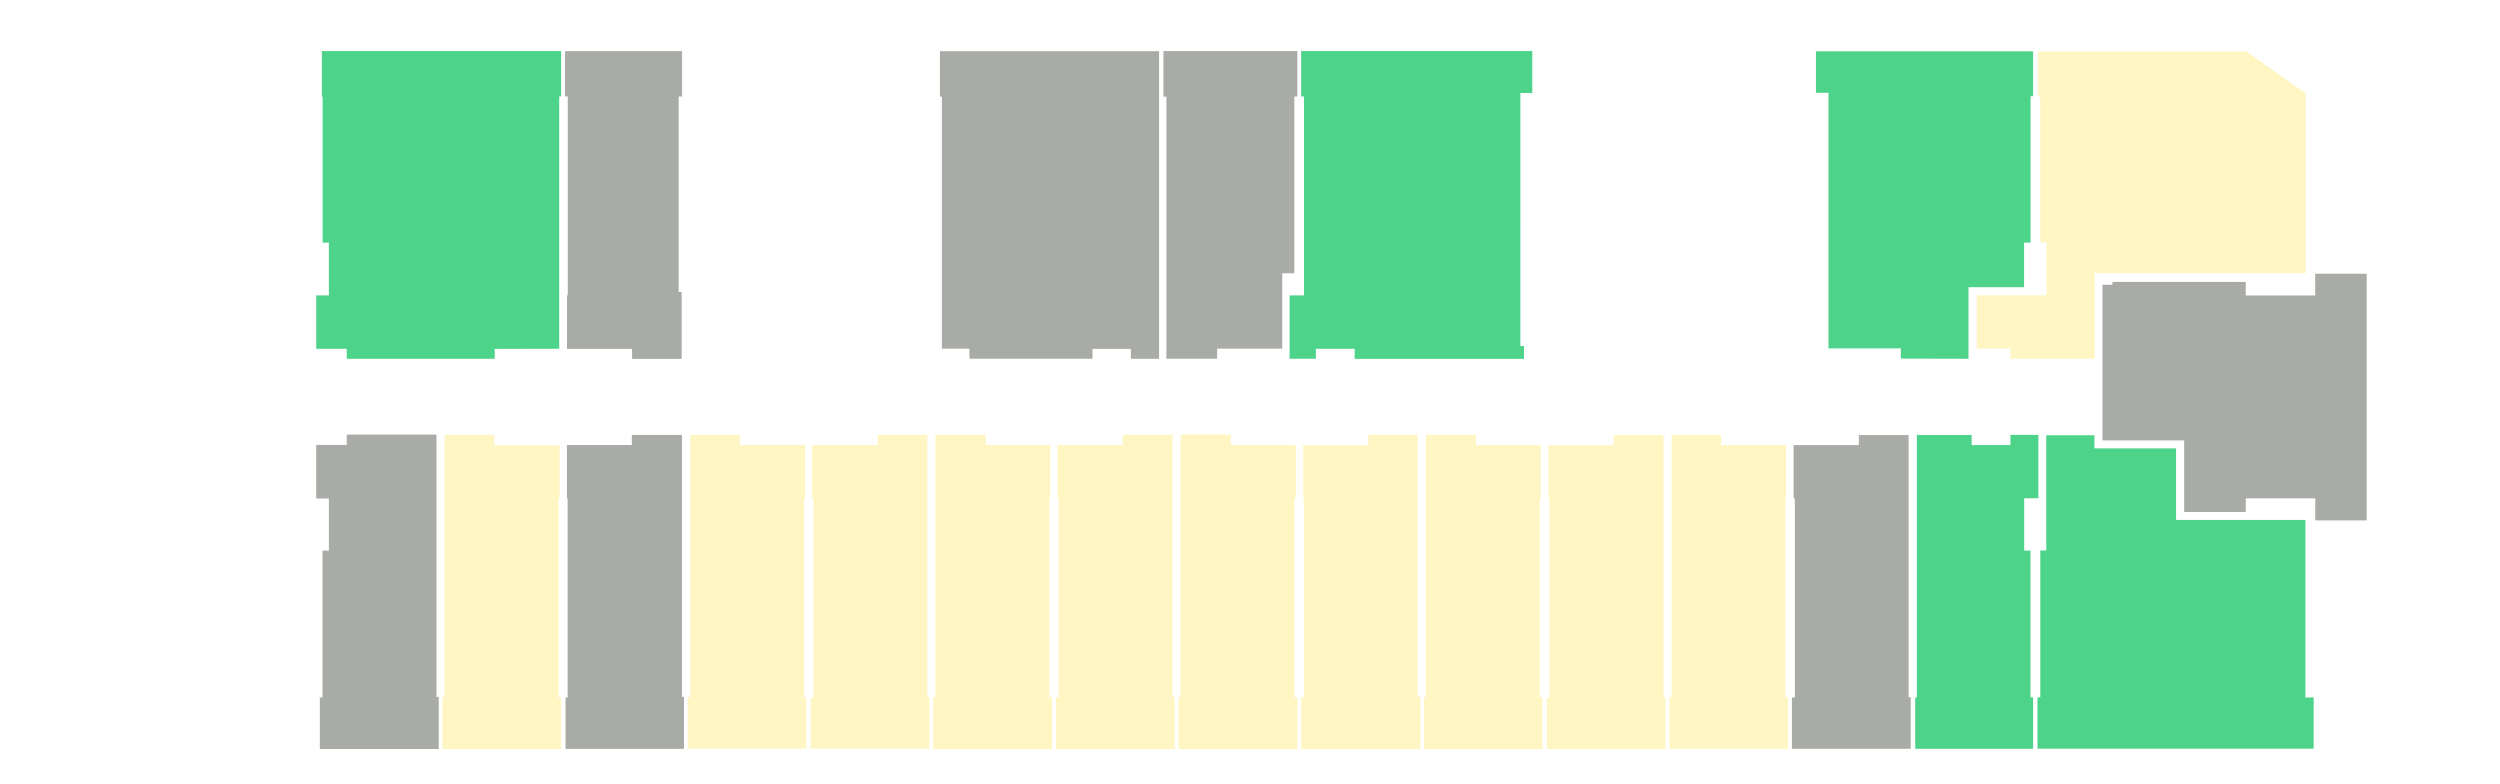 <?xml version="1.0" encoding="UTF-8" standalone="no"?>
<!-- Created with Inkscape (http://www.inkscape.org/) -->

<svg
   version="1.1"
   id="svg2"
   width="3508"
   height="1100"
   viewBox="0 0 3508 1100"
   sodipodi:docname="2.svg"
   inkscape:version="1.1 (c68e22c387, 2021-05-23)"
   xmlns:inkscape="http://www.inkscape.org/namespaces/inkscape"
   xmlns:sodipodi="http://sodipodi.sourceforge.net/DTD/sodipodi-0.dtd"
   xmlns="http://www.w3.org/2000/svg"
   xmlns:svg="http://www.w3.org/2000/svg"
   preserveAspectRatio="xMidYMid slice">

   <g>
      <path d="M 2762.194,503.433 V 403.016 h 78.022 v -62.63 h 9.076 V 135.115 h 3.56 V 72.003 h -304.745 v 58.248 h 17.587 v 358.615 h 101.57 v 14.356 z"
         id="path-1" class="area" data-flat="1" />
      <path d="m 3235.504,130.956 v 252.092 h -296.161 v 120.313 h -118.327 v -14.118 h -47.266 v -74.932 h 97.92 v -74.136 h -8.812 v -205.168 h -2.924 V 72.151 h 291.865 z"
         id="path-2" class="area reserved" data-flat="2" />
      <path d="m 2950.563,617.988 h 114.294 v 100.456 h 86.377 v -19.17 h 97.512 v 30.993 h 72.174 V 384.063 h -72.222 v 30.53 h -97.456 v -19.029 h -187.084 v 4.082 H 2950.17 v 217.998 z"
         id="path-3" class="area solded" data-flat="3" />
      <path d="M 3234.985,978.802 V 729.598 h -181.51 V 629.229 h -114.571 v -18.44 h -67.597 v 161.62 h -8.366 v 206.17 h -3.92 v 71.925 h 387.528 v -71.932 z"
         id="path-4" class="area" data-flat="4" />
      <path d="M 2689.769,978.615 V 610.39 h 76.874 v 14.116 h 54.359 v -14.298 h 39.241 v 88.938 h -19.904 v 73.361 h 8.872 v 206.22 h 3.599 v 71.962 H 2687.451 v -72.121 z"
         id="path-5" class="area" data-flat="5" />
      <path d="M 2678.139,978.199 V 610.464 h -69.766 v 14.067 h -91.548 v 74.724 h 1.717 v 279.452 h -4.111 v 72.041 h 166.732 v -72.414 z"
         id="path-6" class="area solded" data-flat="6" />
      <path d="M 2345.551,978.473 V 610.436 h 69.42 v 14.175 h 91.249 v 74.721 h -0.981 V 978.593 h 3.77 v 72.203 h -166.41 v -72.262 z"
         id="path-7" class="area reserved" data-flat="7" />
      <path d="M 2334.237,978.326 V 610.466 h -69.934 v 14.214 h -91.466 v 74.853 h 1.313 v 279.204 h -3.514 v 72.261 h 166.316 v -72.714 z"
         id="path-8" class="area reserved" data-flat="8" />
      <path d="M 2000.803,978.046 V 610.174 h 70.207 v 14.352 h 91.06 v 74.912 h -1.426 v 279.162 h 3.716 v 72.617 h -166.16 v -73.126 z"
         id="path-9" class="area reserved" data-flat="9" />
      <path d="M 1989.274,977.751 V 610 h -69.228 v 14.66 h -91.371 v 74.729 h 0.888 v 279.061 h -3.666 v 72.597 h 167.257 v -73.305 z"
         id="path-10" class="area reserved" data-flat="10" />
      <path d="M 1656.66,978.232 V 609.743 h 70.427 v 14.767 h 91.244 v 74.819 h -1.907 v 279.199 h 4.072 v 72.571 h -166.761 v -72.919 z"
         id="path-11" class="area reserved" data-flat="11" />
      <path d="M 1645.362,978.133 V 610.169 h -70.126 v 14.338 h -91.316 v 74.888 h 1.48 v 279.167 h -3.561 v 72.75 h 166.566 v -73.201 z"
         id="path-12" class="area reserved" data-flat="12" />
      <path d="M 1312.471,978.296 V 610.079 h 70.718 v 14.47 h 90.416 v 75.147 h -1.072 v 278.748 h 3.69 v 72.935 h -166.859 v -72.98 z"
         id="path-13" class="area reserved" data-flat="13" />
      <path d="M 1301.263,978.34 V 610.106 h -69.528 v 14.309 h -92.17 v 75.095 h 1.909 v 279.089 h -3.898 v 72.016 h 166.71 v -72.295 z"
         id="path-14" class="area reserved" data-flat="14" />
      <path d="M 968.391,978.007 V 610.326 h 69.778 v 14.005 h 91.493 v 75.278 h -1.496 v 279.039 h 3.264 v 72.061 H 964.949 v -72.677 z"
         id="path-15" class="area reserved" data-flat="15" />
      <path d="M 956.905,977.954 V 610.297 h -70.334 v 14.099 h -91.064 v 75.194 h 1.033 v 279.172 h -2.951 v 72.046 h 166.171 v -72.879 z"
         id="path-16" class="area solded" data-flat="16" />
      <path d="M 623.821,977.893 V 610.144 h 69.774 v 14.516 h 91.605 v 74.894 h -1.416 V 978.64 h 3.601 v 72.41 H 620.725 v -73.144 z"
         id="path-17" class="area reserved" data-flat="17" />
      <path d="M 612.444,977.917 V 609.816 H 486.6 v 14.534 h -42.897 v 75.145 h 17.78 v 73.084 h -8.904 v 206.133 h -3.814 v 72.243 H 615.652 v -73.051 z"
         id="path-18" class="area solded" data-flat="18" />
      <path d="M 784.686,489.379 V 135.311 h 2.665 V 71.673 H 451.684 v 64.054 h 1.006 v 204.795 h 8.787 v 74.01 h -17.732 v 74.917 h 42.797 v 14.001 h 207.665 v -13.861 z"
         id="path-19" class="area" data-flat="19" />
      <path d="m 952.292,135.381 v 274.244 h 4.253 v 93.951 H 886.938 V 489.499 h -91.308 v -75.032 h 1.052 V 135.277 h -3.776 V 71.72 h 164.161 v 63.714 z"
         id="path-20" class="area solded" data-flat="20" />
      <path d="m 1360.335,503.416 h 172.63 v -13.923 h 53.834 v 13.966 h 39.604 V 71.841 h -307.497 v 63.728 h 2.767 V 489.259 h 38.491 z"
         id="path-21" class="area solded" data-flat="21" />
      <path d="m 1636.712,135.562 v 367.847 h 71.153 v -14.131 h 91.38 V 383.473 h 16.966 v -248.036 h 4.202 V 71.664 h -187.857 v 63.904 z"
         id="path-22" class="area solded" data-flat="22" />
      <path d="m 1829.735,135.304 v 279.204 h -20.163 v 88.906 h 36.863 v -13.996 h 54.475 v 14.147 h 237.586 v -17.929 h -5.106 V 130.502 h 16.719 V 71.655 h -324.317 v 63.716 z"
         id="path-23" class="area" data-flat="23" />
   </g>
   <style type="text/css" id="style1">
      .area {
         cursor: pointer;
         fill: #4dd48a3b;
         stroke-opacity: 1;
         transition: .3s;
      }
      .area:hover {
         fill: #4dd48a;
         fill-opacity: .6;
      }
      .reserved {
         fill: #ffe656e7;
         fill-opacity: .35;
         cursor: default
      }
      .reserved:hover {
         fill: #A34D1A;
         fill-opacity: .35;
      }
      .solded {
         fill: #061102;
         fill-opacity: .35;
         cursor: default
      }
      .solded:hover {
         fill: #555;
         fill-opacity: .35;
      }
   </style>
</svg>
